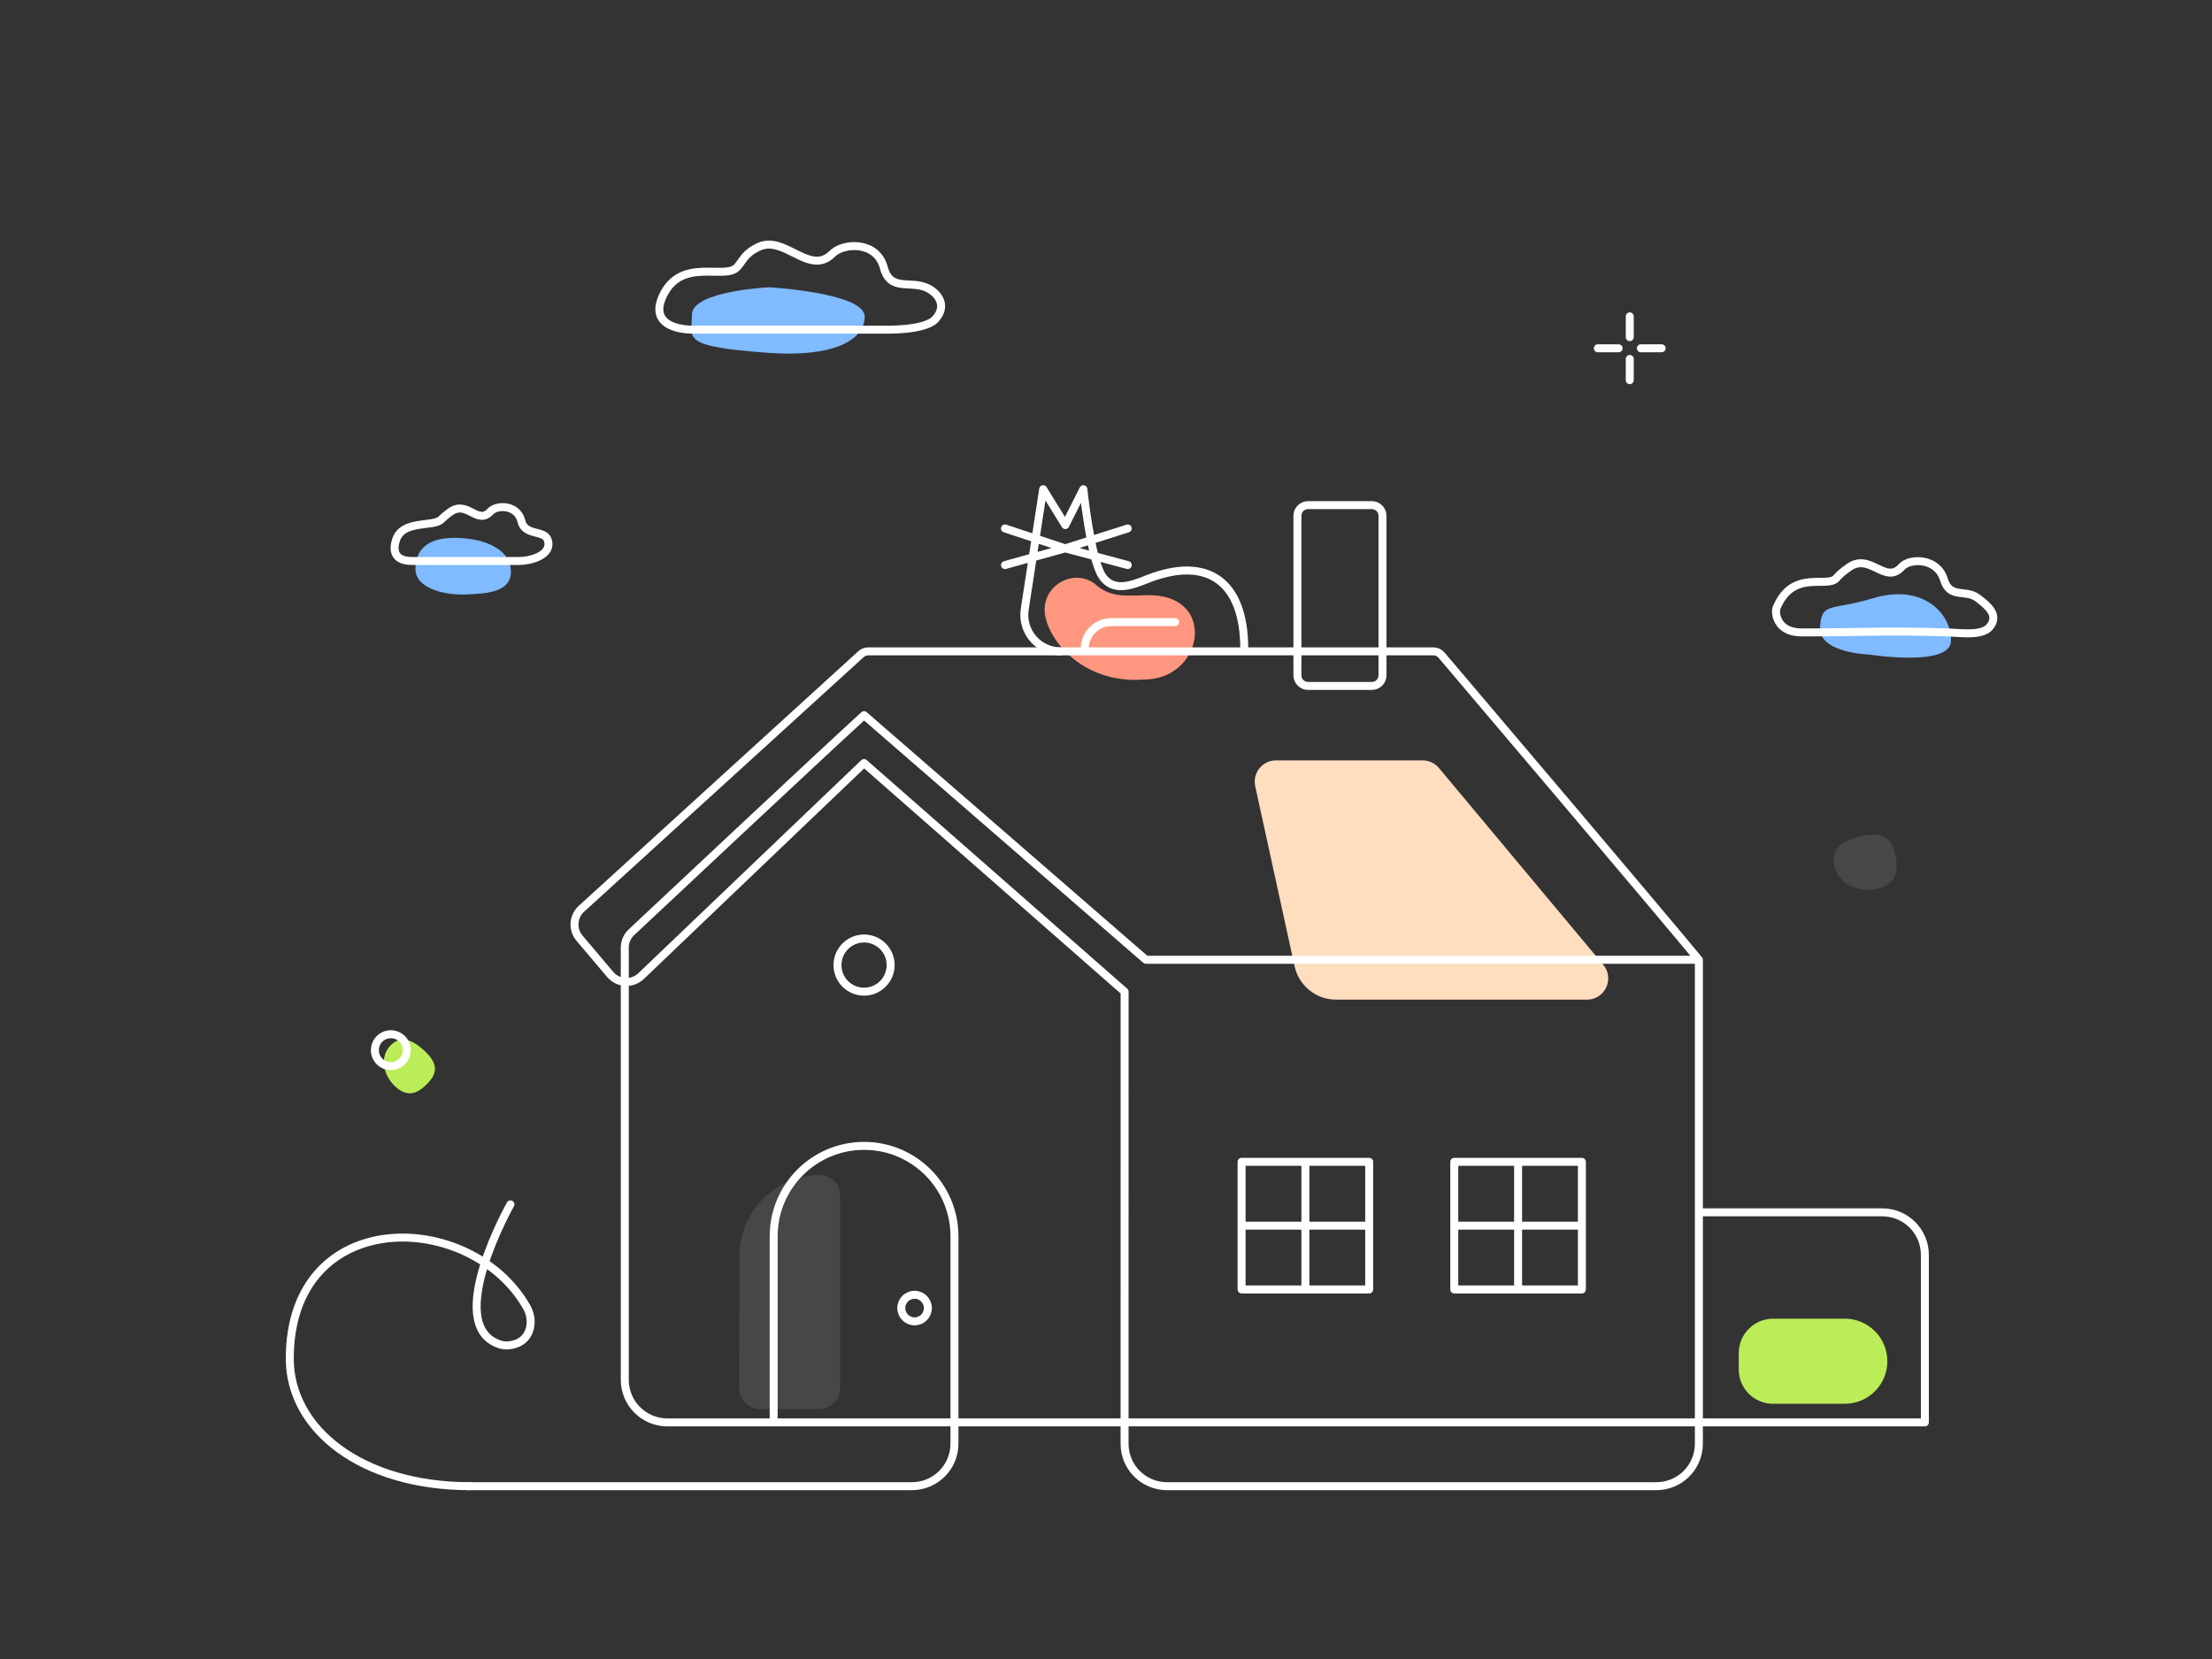 <svg width="416" height="312" viewBox="0 0 416 312" fill="none" xmlns="http://www.w3.org/2000/svg">
<rect x="0" y="0" width="416" height="312" fill="#333333" stroke="none"/>
<path d="M162.624 59.542C162.617 55.046 144.665 54.028 144.665 54.028C144.665 54.028 130.113 54.699 130.12 59.194C130.127 63.69 127.775 65.163 144.684 66.371C156.546 67.218 162.631 64.037 162.624 59.542Z" fill="#80BAFF"/>
<path d="M78.127 106.89C78.049 110.699 83.657 112.013 87.955 111.788C91.539 111.6 96.012 111.404 96.09 107.595C96.168 103.786 92.11 101.818 88.169 101.331C80.765 100.417 78.205 103.082 78.127 106.89Z" fill="#80BAFF"/>
<path d="M196.454 114.579C196.4 119.497 203.09 128.727 215.188 127.794C225.587 127.751 228.514 114.163 218.713 112.183C214.397 111.311 209.944 113.321 206.194 110.048C202.444 106.776 196.509 109.661 196.454 114.579Z" fill="#FF9780"/>
<path d="M74.439 204.43C76.891 206.615 78.898 205.456 80.705 203.43C82.511 201.404 82.042 199.591 79.591 197.406C77.139 195.22 75.077 194.777 73.271 196.803C71.465 198.83 71.988 202.244 74.439 204.43Z" fill="#BBED58"/>
<path d="M353.132 167.12C356.87 166.24 357.098 163.496 356.357 160.351C355.617 157.206 353.562 156.417 349.825 157.297C346.087 158.177 344.284 159.874 345.024 163.019C345.765 166.164 349.395 168 353.132 167.12Z" fill="#ffffff" fill-opacity="0.1"/>
<path d="M236.061 147.854C235.516 145.36 237.416 143 239.969 143H267.545C268.73 143 269.855 143.526 270.615 144.436L301.518 181.436C303.693 184.04 301.841 188 298.447 188H251.278C247.519 188 244.266 185.382 243.463 181.709L236.061 147.854Z" fill="#FFDDBF"/>
<path d="M143.011 265H154C156.209 265 158 263.209 158 261V224.784C158 222.694 156.306 221 154.216 221C145.875 221 139.106 227.75 139.082 236.091L139.011 260.989C139.005 263.202 140.798 265 143.011 265Z" fill="#ffffff" fill-opacity="0.1"/>
<path d="M333.47 248L346.947 248C351.345 248 354.918 251.55 354.947 255.947C354.976 260.386 351.386 264 346.947 264L333.429 264C329.878 264 327 261.122 327 257.571L327 254.47C327 250.897 329.897 248 333.47 248Z" fill="#BBED58"/>
<path d="M366.906 120.624C366.657 125.479 351.587 123.105 351.587 123.105C351.587 123.105 342.041 122.846 342.29 117.991C342.538 113.136 344.33 114.894 352.25 112.509C361.964 109.584 367.155 115.769 366.906 120.624Z" fill="#80BAFF"/>
<path d="M319.498 180.5C319.498 211.156 319.498 253.962 319.498 271.514C319.498 275.932 315.917 279.5 311.498 279.5H265.499H219.49C215.075 279.5 211.495 275.951 211.493 271.536C211.482 244.941 211.499 186.5 211.499 186.5L162.499 143.5L120.571 183.564C118.905 185.156 116.243 185.015 114.754 183.256L108.991 176.444C107.601 174.801 107.76 172.352 109.351 170.903L161.927 123.021C162.295 122.686 162.775 122.5 163.273 122.5H269.573C270.16 122.5 270.698 122.735 271.078 123.182C276.059 129.049 311.669 170.994 319.498 180.5ZM319.498 180.5C319.498 180.5 248.665 180.5 215.499 180.5L162.499 134.5C154.958 141.362 125.198 169.275 118.74 175.335C117.934 176.091 117.499 177.127 117.499 178.231V259.5C117.499 263.918 121.081 267.5 125.499 267.5H362V236C362 231.582 358.418 228 354 228H319.498M145.5 266.5V232.5C145.5 223.111 153.111 215.5 162.5 215.5V215.5C171.889 215.5 179.5 223.111 179.5 232.5V271.5C179.5 275.918 175.918 279.5 171.5 279.5H88" stroke="#ffffff" stroke-width="1.5" stroke-miterlimit="10" stroke-linecap="round" stroke-linejoin="round"/>
<path d="M88.426 279.5C67.926 279.5 54.496 268.755 54.496 255.5C54.496 226.706 88.482 227.275 99.062 245.827C100.466 248.289 99.874 251.61 97.232 252.636C96.213 253.032 95.071 253.195 93.926 252.808C83.194 249.176 95.996 226.5 95.996 226.5" stroke="#ffffff" stroke-width="1.5" stroke-miterlimit="10" stroke-linecap="round" stroke-linejoin="round"/>
<path d="M233.499 230.5H257.499M245.499 242.5L245.499 218.5M233.499 218.5H257.499V242.5H233.499V218.5Z" stroke="#ffffff" stroke-width="1.5" stroke-miterlimit="10" stroke-linecap="round" stroke-linejoin="round"/>
<path d="M273.499 230.5H297.499M285.499 242.5L285.499 218.5M273.499 218.5H297.499V242.5H273.499V218.5Z" stroke="#ffffff" stroke-width="1.5" stroke-miterlimit="10" stroke-linecap="round" stroke-linejoin="round"/>
<path d="M162.5 186.5C165.261 186.5 167.5 184.261 167.5 181.5C167.5 178.739 165.261 176.5 162.5 176.5C159.739 176.5 157.5 178.739 157.5 181.5C157.5 184.261 159.739 186.5 162.5 186.5Z" stroke="#ffffff" stroke-width="1.5" stroke-miterlimit="10" stroke-linecap="round" stroke-linejoin="round"/>
<path d="M172 248.5C173.381 248.5 174.5 247.381 174.5 246C174.5 244.619 173.381 243.5 172 243.5C170.619 243.5 169.5 244.619 169.5 246C169.5 247.381 170.619 248.5 172 248.5Z" stroke="#ffffff" stroke-width="1.5" stroke-miterlimit="10" stroke-linecap="round" stroke-linejoin="round"/>
<path d="M130.253 61.991C130.253 61.991 121.472 62.21 124.721 55.504C128.179 48.368 136.2 52.651 138.551 50.315C139.796 49.018 139.934 47.721 142.7 46.423C147.555 44.146 152.243 52.002 156.53 47.72C158.604 45.645 164.828 45.255 166.211 50.314C167.455 54.985 171.259 52.59 174.509 54.206C176.125 55.01 178.381 57.32 175.891 60.044C173.817 62.25 166.211 61.991 166.211 61.991L130.253 61.991Z" stroke="#ffffff" stroke-width="1.5" stroke-miterlimit="10" stroke-linecap="round" stroke-linejoin="round"/>
<path d="M338.891 118.94C334.021 118.95 333.771 115.14 334.111 114.31C337.181 106.97 343.581 110.69 345.331 108.75C346.231 107.74 346.511 107.6 347.571 106.8C351.651 103.71 354.501 110.1 357.631 106.62C359.151 104.92 364.311 104.86 365.581 108.98C366.711 112.7 369.651 110.74 371.921 112.46C373.771 113.86 376.041 115.67 374.201 117.89C372.721 119.67 368.701 119 365.801 118.92C354.731 118.59 349.931 118.93 338.891 118.94Z" stroke="#ffffff" stroke-width="1.5" stroke-miterlimit="10" stroke-linecap="round" stroke-linejoin="round"/>
<path d="M306.5 59.5V63.406M306.5 67.5V71.5M312.5 65.5H308.594M304.406 65.5H300.5" stroke="#ffffff" stroke-width="1.5" stroke-miterlimit="10" stroke-linecap="round" stroke-linejoin="round"/>
<path d="M73.5 200.5C75.157 200.5 76.5 199.157 76.5 197.5C76.5 195.843 75.157 194.5 73.5 194.5C71.843 194.5 70.5 195.843 70.5 197.5C70.5 199.157 71.843 200.5 73.5 200.5Z" stroke="#ffffff" stroke-width="1.5" stroke-miterlimit="10" stroke-linecap="round" stroke-linejoin="round"/>
<path d="M77.498 105.5C73.808 105.5 73.958 103.109 74.498 101.5C75.755 97.75 81.449 99.13 82.919 97.75C83.465 97.211 84.054 96.716 84.679 96.27C87.909 93.97 89.749 98.86 92.249 96.18C93.449 94.89 97.319 94.89 98.059 98.03C98.709 100.8 102.313 99.638 102.998 101.5C103.951 104.092 100.391 105.5 97.498 105.5C97.498 105.5 84.346 105.5 77.498 105.5Z" stroke="#ffffff" stroke-width="1.5" stroke-linecap="round" stroke-linejoin="round"/>
<path d="M234 122C234 109.547 227.26 104.312 215.597 108.974C212.785 110.109 209.249 111.432 207.233 108.255C205.048 104.802 203.748 92 203.748 92L200.345 98.75L196.185 92L192.715 114.593C192.076 118.751 195.293 122.5 199.5 122.5V122.5M189 99.384L200.345 103.125M200.345 103.125L189 106.269M200.345 103.125L212.089 106.269M200.345 103.125L212.089 99.384" stroke="#ffffff" stroke-width="1.5" stroke-miterlimit="10" stroke-linecap="round" stroke-linejoin="round"/>
<path d="M221 117H209C206.239 117 204 119.239 204 122V122" stroke="#ffffff" stroke-width="1.5" stroke-miterlimit="10" stroke-linecap="round" stroke-linejoin="round"/>
<path d="M244 97C244 95.895 244.895 95 246 95H258C259.105 95 260 95.895 260 97V127C260 128.105 259.105 129 258 129H246C244.895 129 244 128.105 244 127V97Z" stroke="#ffffff" stroke-width="1.5" stroke-miterlimit="10" stroke-linecap="round" stroke-linejoin="round"/>
</svg>
